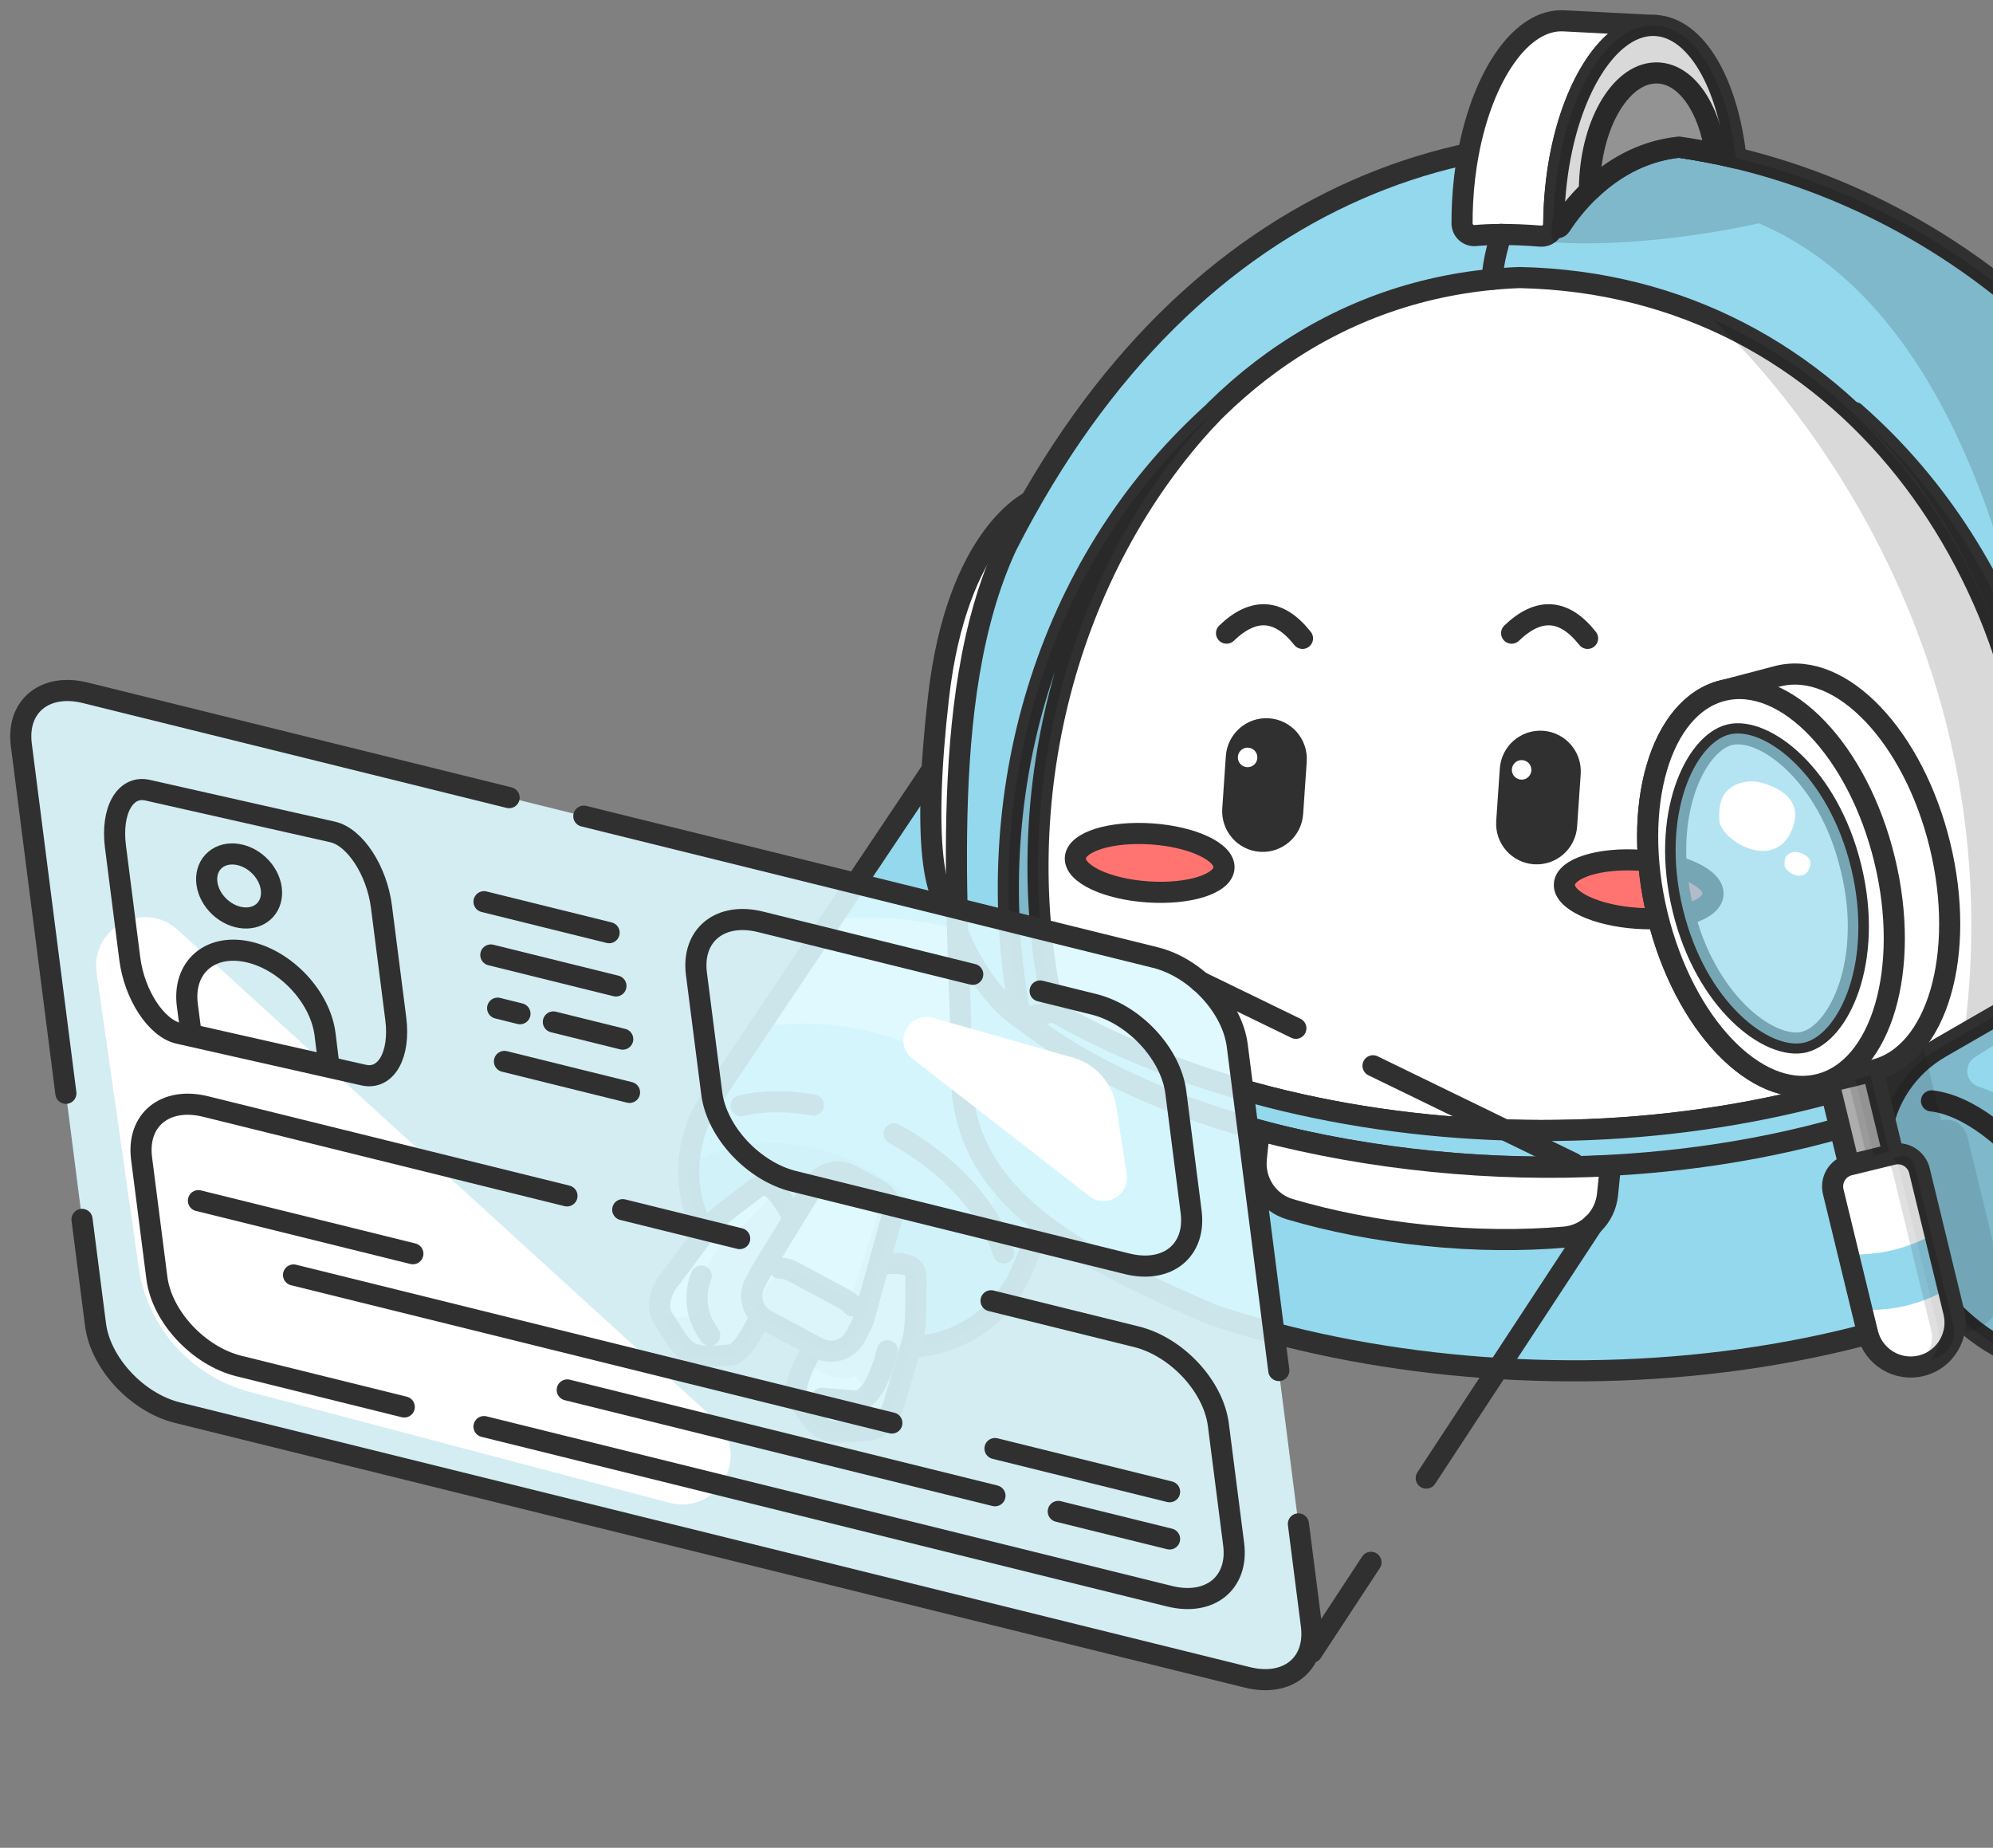                             <svg class="science-character" width="192" height="178" viewBox="0 0 192 178" fill="none" xmlns="http://www.w3.org/2000/svg">
                                <rect x="0" y="0" width="192" height="178" fill="#808080" stroke="none"/>
                                <path d="M94.482 127.403C92.115 129.145 89.201 129.978 86.279 129.721C83.236 129.45 79.915 128.453 76.696 126.711C73.477 124.969 70.826 122.726 68.932 120.327C67.113 118.022 66.213 115.114 66.369 112.18C66.484 109.936 67.221 107.774 68.492 105.924L91.128 72.143C93.299 68.117 100.251 67.663 106.656 71.133C113.06 74.603 116.496 80.676 114.325 84.702L98.533 122.191C97.688 124.271 96.281 126.067 94.476 127.396L94.482 127.403Z" fill="#94D8ED" />
                                <mask id="mask0_161_82928" style="mask-type:luminance" maskUnits="userSpaceOnUse" x="66" y="68" width="49" height="62">
                                    <path d="M94.482 127.403C92.115 129.145 89.201 129.978 86.279 129.721C83.236 129.45 79.915 128.453 76.696 126.711C73.477 124.969 70.826 122.726 68.932 120.327C67.113 118.022 66.213 115.114 66.369 112.18C66.484 109.936 67.221 107.774 68.492 105.924L91.128 72.143C93.299 68.117 100.251 67.663 106.656 71.133C113.06 74.603 116.496 80.676 114.325 84.702L98.533 122.191C97.688 124.271 96.281 126.067 94.476 127.396L94.482 127.403Z" fill="white" />
                                </mask>
                                <g mask="url(#mask0_161_82928)">
                                    <path d="M103.532 119.127C96.566 101.897 84.582 95.709 67.932 99.85L73.43 89.656C91.967 85.502 104.059 91.697 109.03 108.933L103.532 119.127Z" fill="white" />
                                </g>
                                <path d="M94.482 127.403C92.115 129.145 89.201 129.978 86.279 129.721C83.236 129.45 79.915 128.453 76.696 126.711C73.477 124.969 70.826 122.726 68.932 120.327C67.113 118.022 66.213 115.114 66.369 112.18C66.484 109.936 67.221 107.774 68.492 105.924L91.128 72.143C93.299 68.117 100.251 67.663 106.656 71.133C113.06 74.603 116.496 80.676 114.325 84.702L98.533 122.191C97.688 124.271 96.281 126.067 94.476 127.396L94.482 127.403Z" stroke="#303030" stroke-width="2.034" stroke-linecap="round" stroke-linejoin="round" />
                                <path d="M86.133 109.224C91.577 112.173 95.391 116.538 96.669 120.699" stroke="#303030" stroke-width="2.034" stroke-linecap="round" stroke-linejoin="round" />
                                <path d="M71.394 106.513C73.451 106.032 75.838 106.005 78.36 106.452" stroke="#303030" stroke-width="2.034" stroke-linecap="round" stroke-linejoin="round" />
                                <g style="mix-blend-mode:multiply" opacity="0.15">
                                    <path d="M114.332 84.709L98.541 122.191C97.695 124.272 96.289 126.075 94.483 127.403C94.321 127.518 94.159 127.634 93.996 127.742C91.724 129.253 89.005 129.965 86.28 129.721C83.236 129.45 79.916 128.46 76.697 126.712C73.478 124.97 70.826 122.726 68.933 120.327C67.972 119.107 67.262 117.718 66.836 116.247C66.451 114.939 66.295 113.563 66.37 112.18C66.37 112.18 76.203 105.843 87.727 115.4C88.68 116.193 89.512 116.952 90.229 117.684C91.744 119.229 94.375 118.748 95.2 116.748L95.22 116.708L111.012 79.219C111.729 77.884 111.837 76.318 111.411 74.698C114.583 77.959 115.868 81.849 114.326 84.716L114.332 84.709Z" fill="black" />
                                </g>
                                <path d="M72.64 114.614C71.206 115.753 68.92 117.23 67.892 118.749L64.633 123.12C63.733 124.144 63.118 125.865 63.916 127.038C66.175 130.603 66.114 130.915 70.456 130.522C72.66 130.007 74.993 121.907 76.089 120.199C76.691 119.142 76.704 117.63 76.103 116.722C75.345 115.61 74.236 113.164 72.64 114.621V114.614Z" fill="white" stroke="#303030" stroke-width="2.034" stroke-linecap="round" stroke-linejoin="round" />
                                <path d="M67.553 122.923C66.863 124.651 67.053 126.637 68.108 128.23L68.379 128.637" stroke="#303030" stroke-width="2.034" stroke-linecap="round" stroke-linejoin="round" />
                                <g style="mix-blend-mode:multiply" opacity="0.15">
                                    <path d="M67.351 126.549C67.351 126.549 66.857 121.987 70.381 119.08C73.904 116.179 74.54 114.471 74.54 114.471C74.641 114.552 74.729 114.654 74.817 114.776L76.109 116.721C76.711 117.629 76.698 119.141 76.096 120.198L72.484 128.345C72.416 128.508 72.329 128.657 72.241 128.799L71.646 129.687C71.443 129.992 71.206 130.216 70.956 130.351C70.793 130.439 70.631 130.5 70.462 130.521C70.388 130.534 70.313 130.534 70.239 130.527L67.642 130.643C66.898 130.656 66.127 130.277 65.681 129.68L63.598 126.169C64.287 127.328 65.863 126.874 67.358 126.549H67.351Z" fill="black" />
                                </g>
                                <path d="M88.242 123.336C88.188 125.166 88.378 127.891 87.776 129.626L86.227 134.859C85.95 136.194 84.935 137.719 83.522 137.773C79.322 138.092 79.112 138.322 76.826 134.601C75.92 132.52 81.006 125.81 81.716 123.906C82.203 122.787 83.4 121.872 84.489 121.818C85.835 121.764 88.452 121.194 88.242 123.343V123.336Z" fill="white" stroke="#303030" stroke-width="2.034" stroke-linecap="round" stroke-linejoin="round" />
                                <path d="M85.484 130.114C84.902 132.385 84.016 134.662 82.596 134.981L79.174 134.703" stroke="#303030" stroke-width="2.034" stroke-linecap="round" stroke-linejoin="round" />
                                <g style="mix-blend-mode:multiply" opacity="0.15">
                                    <path d="M88.242 123.343L88.215 126.678C88.201 127.681 88.059 128.671 87.775 129.633L86.227 134.866C86.213 134.933 86.193 134.994 86.166 135.069L85.875 135.896C85.523 136.885 84.475 137.733 83.522 137.78L80.356 137.95C79.612 137.95 78.855 137.55 78.415 136.946L76.955 134.798C76.907 134.737 76.867 134.676 76.826 134.608C76.955 133.917 81.459 135.828 82.764 134.947C84.069 134.059 82.406 132.548 82.406 132.548C80.275 133.517 77.658 131.151 77.658 131.151L80.424 126.217C81.466 124.767 82.656 123.269 83.724 121.994C83.981 121.893 84.238 121.832 84.489 121.818L86.815 121.696C87.829 121.642 88.316 122.632 88.242 123.343Z" fill="black" />
                                </g>
                                <path d="M83.184 127.166L85.734 117.955C86.261 116.708 85.761 115.244 84.55 114.593L81.953 113.204C80.824 112.6 79.451 112.906 78.666 113.861L78.619 113.841L73.459 122.266C73.405 122.347 73.351 122.428 73.303 122.523L72.728 123.601C72.046 124.889 72.526 126.488 73.811 127.18L78.822 129.857C80.107 130.541 81.703 130.06 82.393 128.772L82.968 127.695C83.062 127.525 83.13 127.342 83.177 127.166H83.184Z" fill="white" stroke="#303030" stroke-width="2.034" stroke-linecap="round" stroke-linejoin="round" />
                                <path d="M75.115 122.157C75.528 122.157 75.94 122.258 76.333 122.469L81.344 125.146C81.662 125.315 81.939 125.546 82.149 125.81" fill="white" />
                                <path d="M75.115 122.157C75.528 122.157 75.94 122.258 76.333 122.469L81.344 125.146C81.662 125.315 81.939 125.546 82.149 125.81" stroke="#303030" stroke-width="2.034" stroke-linecap="round" stroke-linejoin="round" />
                                <g style="mix-blend-mode:multiply" opacity="0.15">
                                    <path d="M81.994 125.031L76.327 122.476C73.811 122.279 72.857 126.298 72.857 126.298C73.087 126.657 73.419 126.962 73.818 127.179L78.829 129.857C80.114 130.548 81.71 130.06 82.4 128.772L82.975 127.694C83.063 127.525 83.137 127.342 83.184 127.166L85.734 117.961C86.262 116.714 86.397 115.542 85.18 114.891L81.994 125.038V125.031Z" fill="black" />
                                </g>
                                <path d="M99.278 48.298C99.278 48.298 92.198 51.518 90.412 67.168C88.823 81.083 89.966 87.481 92.198 87.732C94.429 87.983 99.278 48.298 99.278 48.298Z" fill="white" stroke="#303030" stroke-width="2.034" stroke-linecap="round" stroke-linejoin="round" />
                                <path d="M116.76 126.63C146.639 136.688 190.76 133.658 213.342 109.956C217.359 107.381 215.912 72.976 215.912 72.976C215.729 18.842 133.012 -18.247 96.979 52.568C90.047 67.473 92.542 89.385 92.718 105.381C93.868 115.318 102.673 120.597 116.76 126.63Z" fill="#94D8ED" stroke="#303030" stroke-width="2.034" stroke-linecap="round" stroke-linejoin="round" />
                                <path d="M196.462 85.692C196.462 89.779 196.104 93.764 195.414 97.614C168.626 112.715 128.251 112.688 101.524 97.465C94.159 66.687 111.946 28.053 146.376 26.738C177.844 27.369 197.274 55.829 196.462 85.692Z" fill="white" stroke="#303030" stroke-width="2.034" stroke-linecap="round" stroke-linejoin="round" />
                                <path d="M116.586 40.01C102.519 55.009 97.055 77.383 101.518 97.459L98.326 98.089C94.268 76.834 100.693 54.48 116.579 40.01H116.586Z" fill="#94D8ED" stroke="#303030" stroke-width="2.034" stroke-linecap="round" stroke-linejoin="round" />
                                <g style="mix-blend-mode:multiply" opacity="0.15">
                                    <path d="M116.586 40.01C102.519 55.009 97.055 77.383 101.518 97.459L98.326 98.089C94.268 76.834 100.693 54.48 116.579 40.01H116.586Z" fill="black" />
                                </g>
                                <path d="M178.695 39.752C194.947 53.999 201.412 76.623 198.937 98.367L195.413 97.608C198.842 76.935 193.912 54.053 178.695 39.745V39.752Z" fill="#94D8ED" stroke="#303030" stroke-width="2.034" stroke-linecap="round" stroke-linejoin="round" />
                                <g style="mix-blend-mode:multiply" opacity="0.15">
                                    <path d="M178.695 39.752C194.947 53.999 201.412 76.623 198.937 98.367L195.413 97.608C198.842 76.935 193.912 54.053 178.695 39.745V39.752Z" fill="black" />
                                </g>
                                <path d="M198.937 98.367C173.319 117.677 122.306 116.627 98.338 98.089L101.523 97.459C128.25 112.682 168.625 112.709 195.413 97.608L198.937 98.367Z" fill="#94D8ED" stroke="#303030" stroke-width="2.034" stroke-linecap="round" stroke-linejoin="round" />
                                <path d="M92.252 89.8C94.849 96.056 98.339 98.089 98.339 98.089" stroke="#303030" stroke-width="2.034" stroke-linecap="round" stroke-linejoin="round" />
                                <path d="M159.488 2.453C155.708 2.263 152.238 6.913 150.629 13.63C150.155 15.589 149.851 17.724 149.736 19.967C149.709 20.509 149.696 21.045 149.689 21.573C149.689 22.258 149.094 22.8 148.411 22.746C145.367 22.502 143.338 22.583 142.141 22.692C141.452 22.76 140.85 22.211 140.85 21.512C140.85 20.855 140.863 20.191 140.897 19.52C140.978 17.886 141.167 16.307 141.445 14.816C142.858 7.238 146.571 1.796 150.649 2.006L159.488 2.46V2.453Z" fill="white" stroke="#303030" stroke-width="2.034" stroke-linecap="round" stroke-linejoin="round" />
                                <path d="M167.245 15.23C165.433 14.796 163.593 14.443 161.747 14.179C155.478 14.85 151.738 19.595 150.331 21.77C150.142 22.069 149.675 21.926 149.682 21.574C149.682 21.045 149.702 20.51 149.729 19.967C149.844 17.724 150.155 15.589 150.622 13.63C152.231 6.92 155.701 2.264 159.481 2.453C163.397 2.657 166.454 8.004 167.238 15.23H167.245Z" fill="white" stroke="#303030" stroke-width="2.034" stroke-linecap="round" stroke-linejoin="round" />
                                <path d="M165.263 14.789C164.093 14.545 162.923 14.342 161.746 14.172C157.965 14.572 155.105 16.463 153.123 18.375C153.123 18.11 153.123 17.846 153.137 17.582C153.38 11.617 156.322 6.886 159.717 7.029C162.463 7.137 164.654 10.39 165.269 14.789H165.263Z" fill="#ADADAD" stroke="#303030" stroke-width="2.034" stroke-linecap="round" stroke-linejoin="round" />
                                <path d="M144.632 22.577C144.632 22.577 143.759 25.159 143.786 26.901L144.632 22.577Z" fill="white" />
                                <path d="M144.632 22.577C144.632 22.577 143.759 25.159 143.786 26.901" stroke="#303030" stroke-width="2.034" stroke-linecap="round" stroke-linejoin="round" />
                                <g style="mix-blend-mode:multiply" opacity="0.15">
                                    <path d="M216.101 79.619C216.02 75.674 215.912 72.977 215.912 72.977C215.878 63.603 213.369 54.738 209.061 46.862C208.926 46.618 208.79 46.374 208.655 46.13C208.527 45.899 208.398 45.676 208.263 45.445C207.6 44.3 206.89 43.181 206.146 42.077C206.024 41.901 205.903 41.724 205.781 41.548C205.693 41.413 205.592 41.277 205.497 41.141C205.375 40.965 205.253 40.789 205.125 40.62C204.111 39.196 203.028 37.82 201.885 36.492C201.723 36.295 201.547 36.099 201.378 35.902C200.519 34.913 199.62 33.95 198.693 33.015C198.538 32.852 198.376 32.689 198.213 32.533C196.888 31.219 195.501 29.958 194.061 28.765C193.878 28.609 193.696 28.46 193.513 28.311C193.364 28.189 193.222 28.067 193.073 27.952C192.918 27.83 192.762 27.701 192.6 27.579C192.012 27.118 191.423 26.664 190.821 26.223C190.422 25.932 190.017 25.64 189.611 25.356C189.097 25.003 188.583 24.651 188.062 24.305C187.825 24.149 187.589 23.993 187.352 23.844C187.115 23.688 186.879 23.539 186.635 23.39C186.419 23.255 186.195 23.119 185.979 22.983C185.431 22.645 184.87 22.319 184.309 22.001C184.113 21.886 183.916 21.777 183.72 21.669C183.477 21.533 183.227 21.398 182.976 21.262C182.726 21.133 182.483 20.998 182.232 20.869C181.232 20.347 180.217 19.845 179.196 19.378C178.682 19.147 178.168 18.917 177.647 18.693C177.39 18.585 177.126 18.476 176.869 18.368C176.606 18.259 176.342 18.151 176.071 18.042C175.814 17.948 175.557 17.846 175.3 17.744C174.786 17.548 174.272 17.358 173.758 17.168C173.745 17.168 173.731 17.161 173.711 17.154C173.441 17.06 173.184 16.971 172.913 16.877C172.643 16.782 172.379 16.694 172.108 16.605C171.033 16.253 169.951 15.934 168.862 15.643C168.828 15.636 168.801 15.63 168.767 15.616C168.253 15.48 167.739 15.352 167.219 15.23C166.427 8.004 163.371 2.657 159.462 2.453C155.681 2.264 152.212 6.913 150.602 13.63C150.129 15.589 149.824 17.724 149.709 19.967C149.662 20.95 149.432 21.635 149.459 22.577L149.561 23.038L149.791 23.356C159.171 23.926 169.444 21.513 169.444 21.513C185.648 28.399 192.958 49.349 196.252 67.636C199.241 77.41 200.093 87.99 198.917 98.36L202.061 96.611L201.311 119.568C206.694 116.565 209.176 114.308 213.322 109.95C216.209 108.1 216.27 89.752 216.081 79.612L216.101 79.619Z" fill="black" />
                                </g>
                                <path d="M155.148 112.288L154.864 115.074C154.64 117.256 152.916 118.985 150.738 119.174C146.633 119.527 142.109 119.5 137.375 119.012C132.647 118.531 128.197 117.649 124.255 116.484C122.158 115.86 120.812 113.82 121.029 111.637L121.306 108.906C132.045 111.712 143.806 112.905 155.148 112.288Z" fill="white" stroke="#303030" stroke-width="2.034" stroke-linecap="round" stroke-linejoin="round" />
                                <g style="mix-blend-mode:multiply" opacity="0.15">
                                    <path d="M195.413 97.614C193.371 98.766 191.254 99.824 189.069 100.8C195.291 57.367 165.014 30.778 165.014 30.778C178.256 36.627 187.879 48.265 192.782 62.153C196.603 73.363 197.361 85.848 195.406 97.614H195.413Z" fill="black" />
                                </g>
                                <path d="M145.625 60.994C148.249 58.472 150.684 58.642 152.943 61.496" stroke="#303030" stroke-width="2.034" stroke-linecap="round" stroke-linejoin="round" />
                                <path d="M118.16 60.994C120.784 58.472 123.219 58.642 125.478 61.496" stroke="#303030" stroke-width="2.034" stroke-linecap="round" stroke-linejoin="round" />
                                <path d="M117.915 83.616C118.021 82.074 114.901 80.604 110.948 80.333C106.994 80.062 103.703 81.093 103.598 82.635C103.492 84.177 106.611 85.647 110.565 85.918C114.519 86.189 117.809 85.158 117.915 83.616Z" fill="#FF7471" stroke="#303030" stroke-width="2.034" stroke-linecap="round" stroke-linejoin="round" />
                                <path d="M165.026 86.16C165.131 84.617 162.012 83.147 158.058 82.876C154.105 82.604 150.814 83.634 150.709 85.177C150.603 86.719 153.723 88.189 157.676 88.461C161.63 88.732 164.92 87.702 165.026 86.16Z" fill="#FF7471" stroke="#303030" stroke-width="2.034" stroke-linecap="round" stroke-linejoin="round" />
                                <path d="M125.887 73.371C126.035 71.212 124.41 69.343 122.258 69.195C120.106 69.047 118.242 70.677 118.094 72.836L117.749 77.88C117.602 80.039 119.227 81.908 121.379 82.056C123.531 82.204 125.395 80.574 125.542 78.415L125.887 73.371Z" fill="#303030" />
                                <path d="M120.19 73.906C120.709 73.906 121.13 73.485 121.13 72.964C121.13 72.444 120.709 72.022 120.19 72.022C119.671 72.022 119.25 72.444 119.25 72.964C119.25 73.485 119.671 73.906 120.19 73.906Z" fill="white" />
                                <path d="M152.28 74.573C152.427 72.414 150.802 70.544 148.65 70.397C146.498 70.249 144.634 71.879 144.487 74.038L144.142 79.082C143.994 81.241 145.619 83.11 147.771 83.258C149.923 83.406 151.787 81.776 151.935 79.617L152.28 74.573Z" fill="#303030" />
                                <path d="M146.59 75.106C147.11 75.106 147.53 74.684 147.53 74.163C147.53 73.643 147.11 73.221 146.59 73.221C146.071 73.221 145.65 73.643 145.65 74.163C145.65 74.684 146.071 75.106 146.59 75.106Z" fill="white" />
                                <path d="M195.713 130.839C192.399 130.331 188.247 127.267 185.041 122.611C181.842 117.955 180.462 112.973 181.173 109.686C181.173 109.631 181.186 109.577 181.193 109.53C181.632 105.924 183.763 102.745 186.908 100.929L225.003 78.948C228.844 76.298 237.9 77.132 242.039 83.157C246.178 89.183 243.838 98.109 239.997 100.759L205.411 128.637C203.538 130.141 201.265 131.104 198.864 131.233C197.816 131.287 196.721 131.205 195.72 130.839H195.713Z" fill="#94D8ED" />
                                <mask id="mask1_161_82928" style="mask-type:luminance" maskUnits="userSpaceOnUse" x="180" y="77" width="65" height="55">
                                    <path d="M195.715 130.839C192.401 130.331 188.249 127.267 185.043 122.611C181.844 117.954 180.464 112.973 181.175 109.685C181.175 109.631 181.188 109.577 181.195 109.53C181.634 105.924 183.765 102.745 186.909 100.928L225.005 78.948C228.846 76.298 237.902 77.131 242.041 83.157C246.18 89.183 243.84 98.109 239.999 100.759L205.413 128.636C203.54 130.141 201.267 131.103 198.866 131.232C197.818 131.286 196.723 131.205 195.722 130.839H195.715Z" fill="white" />
                                </mask>
                                <g mask="url(#mask1_161_82928)">
                                    <path d="M210.956 134.539C213.587 112.606 203.923 98.989 182.572 93.269L194.827 84.803C215.393 90.185 224.983 103.788 223.211 126.074L210.956 134.539Z" fill="white" />
                                </g>
                                <path d="M195.713 130.839C192.399 130.331 188.247 127.267 185.041 122.611C181.842 117.955 180.462 112.973 181.173 109.686C181.173 109.631 181.186 109.577 181.193 109.53C181.632 105.924 183.763 102.745 186.908 100.929L225.003 78.948C228.844 76.298 237.9 77.132 242.039 83.157C246.178 89.183 243.838 98.109 239.997 100.759L205.411 128.637C203.538 130.141 201.265 131.104 198.864 131.233C197.816 131.287 196.721 131.205 195.72 130.839H195.713Z" stroke="#303030" stroke-width="2.034" stroke-linecap="round" stroke-linejoin="round" />
                                <path d="M186.074 106.053C189.435 106.412 193.743 109.523 197.044 114.322C197.686 115.258 198.254 116.206 198.748 117.155" stroke="#303030" stroke-width="2.034" stroke-linecap="round" stroke-linejoin="round" />
                                <g style="mix-blend-mode:multiply" opacity="0.15">
                                    <path d="M201.602 130.846C200.554 130.907 196.706 131.199 195.705 130.839C192.391 130.331 188.239 127.267 185.033 122.611C181.834 117.955 180.455 112.973 181.165 109.686C181.165 109.638 181.178 109.584 181.178 109.53C181.618 105.917 183.748 102.745 186.893 100.929L224.989 78.948C225.983 78.263 227.329 77.809 228.85 77.62L190.268 101.83C189.125 102.549 189.334 104.284 190.613 104.69C191.282 104.9 191.985 105.185 192.696 105.551C195.678 107.097 201.115 113.007 203.151 121.059C205.187 129.104 201.589 130.846 201.589 130.846H201.602Z" fill="black" />
                                </g>
                                <g style="mix-blend-mode:multiply" opacity="0.1">
                                    <path d="M192.838 123.112L189.531 109.496C189.253 108.371 188.138 107.672 187.008 107.916L185.06 99.905L180.793 100.949L182.741 108.96C181.632 109.258 180.949 110.397 181.226 111.522L184.533 125.139C185.094 127.437 187.4 128.846 189.693 128.284C191.986 127.721 193.392 125.41 192.831 123.112H192.838Z" fill="black" />
                                </g>
                                <path d="M171.337 65.121L165.994 66.524C159.955 67.995 157.115 77.688 159.664 88.173C162.214 98.651 169.18 105.951 175.219 104.474L180.562 103.071C186.608 101.593 189.442 91.907 186.892 81.429C184.342 70.944 177.383 63.651 171.337 65.121ZM174.238 102.088C170.938 102.894 164.574 97.635 162.126 87.57C159.678 77.498 162.917 69.9 166.218 69.093C169.518 68.287 175.882 73.546 178.33 83.618C180.778 93.683 177.539 101.288 174.232 102.095L174.238 102.088Z" fill="white" stroke="#303030" stroke-width="2.034" stroke-linecap="round" stroke-linejoin="round" />
                                <path d="M165.994 66.517C159.955 67.988 157.115 77.68 159.664 88.166C162.214 98.644 169.18 105.944 175.219 104.466C181.265 102.989 184.106 93.303 181.556 82.825C179.006 72.339 172.041 65.046 165.994 66.517ZM173.826 100.386C170.526 101.193 164.317 96.597 162.126 87.562C159.928 78.528 163.33 71.587 166.63 70.78C169.93 69.974 176.139 74.569 178.33 83.604C180.528 92.639 177.126 99.573 173.819 100.379L173.826 100.386Z" fill="white" stroke="#303030" stroke-width="2.034" stroke-linecap="round" stroke-linejoin="round" />
                                <g style="mix-blend-mode:multiply" opacity="0.7">
                                    <path d="M178.33 83.612C180.528 92.674 177.14 99.628 173.833 100.435C170.533 101.241 164.324 96.626 162.126 87.57C159.922 78.508 163.317 71.554 166.624 70.748C169.924 69.941 176.133 74.557 178.33 83.619V83.612Z" fill="#94D8ED" />
                                </g>
                                <path d="M180.44 103.188L176.176 104.229L181.736 127.106L186.001 126.065L180.44 103.188Z" fill="#ADADAD" stroke="#303030" stroke-width="2.034" stroke-linecap="round" stroke-linejoin="round" />
                                <path d="M178.18 112.22L182.339 111.205C183.483 110.925 184.635 111.628 184.913 112.774L188.223 126.392C188.782 128.69 187.375 131.008 185.082 131.568C182.789 132.128 180.476 130.718 179.918 128.42L176.608 114.801C176.329 113.655 177.03 112.501 178.173 112.222L178.18 112.22Z" fill="white" />
                                <mask id="mask2_161_82928" style="mask-type:luminance" maskUnits="userSpaceOnUse" x="176" y="111" width="13" height="21">
                                    <path d="M178.18 112.22L182.339 111.205C183.483 110.925 184.635 111.628 184.913 112.774L188.223 126.392C188.782 128.69 187.375 131.008 185.082 131.568C182.789 132.128 180.476 130.718 179.918 128.42L176.608 114.801C176.329 113.655 177.03 112.501 178.173 112.222L178.18 112.22Z" fill="white" />
                                </mask>
                                <g mask="url(#mask2_161_82928)">
                                    <path d="M190.99 121.683C186.439 125.851 181.251 127.146 175.429 125.478L174.15 120.219C179.987 121.75 185.167 120.463 189.712 116.423L190.99 121.683Z" fill="#94D8ED" />
                                </g>
                                <path d="M178.18 112.22L182.339 111.205C183.483 110.925 184.635 111.628 184.913 112.774L188.223 126.392C188.782 128.69 187.375 131.008 185.082 131.568C182.789 132.128 180.476 130.718 179.918 128.42L176.608 114.801C176.329 113.655 177.03 112.501 178.173 112.222L178.18 112.22Z" stroke="#303030" stroke-width="2.034" stroke-linecap="round" stroke-linejoin="round" />
                                <g style="mix-blend-mode:multiply" opacity="0.15">
                                    <path d="M180.45 103.19L178.314 103.711L180.261 111.719L182.396 111.198L180.45 103.19Z" fill="black" />
                                    <path d="M180.45 103.19L178.314 103.711L180.261 111.719L182.396 111.198L180.45 103.19Z" stroke="#303030" stroke-width="0.678" stroke-miterlimit="10" />
                                </g>
                                <g style="mix-blend-mode:multiply" opacity="0.15">
                                    <path d="M184.768 112.193L188.508 127.579C188.907 129.226 187.899 130.886 186.255 131.286L184.125 131.808C185.769 131.408 186.783 129.748 186.377 128.101L182.637 112.715C182.441 111.895 181.609 111.393 180.791 111.59L182.921 111.068C183.74 110.871 184.571 111.373 184.768 112.193Z" fill="black" />
                                    <path d="M184.768 112.193L188.508 127.579C188.907 129.226 187.899 130.886 186.255 131.286L184.125 131.808C185.769 131.408 186.783 129.748 186.377 128.101L182.637 112.715C182.441 111.895 181.609 111.393 180.791 111.59L182.921 111.068C183.74 110.871 184.571 111.373 184.768 112.193Z" stroke="#303030" stroke-width="0.678" stroke-miterlimit="10" />
                                </g>
                                <path d="M166.698 75.905C167.503 75.295 168.673 75.132 169.62 75.383C171.256 75.817 173.84 76.976 172.636 79.917C170.932 84.093 165.724 80.914 165.636 79.016C165.575 77.687 165.738 76.637 166.698 75.912V75.905Z" fill="white" />
                                <path d="M172.283 82.29C172.554 82.079 172.959 82.025 173.277 82.113C173.832 82.262 174.718 82.656 174.305 83.659C173.724 85.083 171.952 83.998 171.918 83.354C171.898 82.9 171.952 82.547 172.276 82.296L172.283 82.29Z" fill="white" />
                                <path opacity="0.9" d="M125.084 146.794L119.187 100.718C118.713 96.997 115.176 93.195 111.288 92.233L8.227 66.741C4.339 65.778 1.579 68.022 2.053 71.743L9.201 127.599C9.675 131.32 13.212 135.123 17.1 136.085L120.161 161.584C124.049 162.546 126.809 160.302 126.335 156.581L125.084 146.801" fill="#DCF8FF" />
                                <path d="M17.126 89.589L68.835 136.716C72.474 140.037 69.228 146.022 64.473 144.761L24.058 134.086C18.398 132.588 14.184 127.85 13.352 122.042L9.308 93.744C8.679 89.372 13.866 86.614 17.133 89.589H17.126Z" fill="white" />
                                <path d="M87.916 101.999L104.938 115.216C106.548 116.463 108.847 115.108 108.536 113.095L107.535 106.608C107.19 104.351 105.56 102.508 103.369 101.884L89.904 98.055C87.523 97.377 85.961 100.488 87.916 102.006V101.999Z" fill="white" />
                                <path d="M7.902 117.466L9.201 127.599C9.674 131.32 13.211 135.122 17.1 136.085L120.16 161.583C124.049 162.546 126.808 160.302 126.335 156.581L125.084 146.801" stroke="#303030" stroke-width="2.034" stroke-linecap="round" stroke-linejoin="round" />
                                <path d="M49.048 76.84L8.227 66.741C4.339 65.778 1.579 68.022 2.053 71.743L6.347 105.321" stroke="#303030" stroke-width="2.034" stroke-linecap="round" stroke-linejoin="round" />
                                <path d="M123.197 132.026L119.194 100.725C118.72 97.004 115.183 93.202 111.294 92.24L56.244 78.623" stroke="#303030" stroke-width="2.034" stroke-linecap="round" stroke-linejoin="round" />
                                <path d="M46.627 137.427L112.674 153.769C116.562 154.731 119.322 152.488 118.848 148.767L117.374 137.258C116.901 133.537 113.364 129.734 109.475 128.772L95.476 125.308" stroke="#303030" stroke-width="2.034" stroke-linecap="round" stroke-linejoin="round" />
                                <path d="M54.622 115.202L19.813 106.595C15.925 105.632 13.165 107.876 13.639 111.597L15.113 123.105C15.586 126.826 19.123 130.629 23.012 131.591L38.946 135.536" stroke="#303030" stroke-width="2.034" stroke-linecap="round" stroke-linejoin="round" />
                                <path d="M71.259 119.317L59.992 116.531" stroke="#303030" stroke-width="2.034" stroke-linecap="round" stroke-linejoin="round" />
                                <path d="M93.711 93.859L73.266 88.803C69.378 87.84 66.618 90.084 67.092 93.805L68.566 105.314C69.04 109.035 72.577 112.837 76.465 113.799L108.576 121.743C112.464 122.706 115.224 120.462 114.75 116.741L113.276 105.232C112.803 101.511 109.266 97.709 105.377 96.746L100.203 95.465" stroke="#303030" stroke-width="2.034" stroke-linecap="round" stroke-linejoin="round" />
                                <path d="M17.216 99.546L35.03 103.565C37.187 104.053 38.573 101.62 38.127 98.129L36.747 87.339C36.301 83.848 34.191 80.622 32.034 80.141L14.22 76.121C12.063 75.633 10.676 78.067 11.123 81.557L12.502 92.347C12.949 95.838 15.059 99.064 17.216 99.546Z" stroke="#303030" stroke-width="2.034" stroke-linecap="round" stroke-linejoin="round" />
                                <path d="M25.536 87.678C26.571 86.562 26.291 84.615 24.91 83.328C23.528 82.04 21.569 81.901 20.533 83.016C19.498 84.132 19.778 86.079 21.159 87.366C22.541 88.654 24.5 88.793 25.536 87.678Z" stroke="#303030" stroke-width="2.034" stroke-linecap="round" stroke-linejoin="round" />
                                <path d="M18.412 99.668L31.688 102.671L31.316 99.641C30.856 96.022 27.515 92.463 23.849 91.684C20.184 90.911 17.587 93.215 18.047 96.828L18.419 99.668H18.412Z" stroke="#303030" stroke-width="2.034" stroke-linecap="round" stroke-linejoin="round" />
                                <path d="M58.681 89.847L46.629 86.864" stroke="#303030" stroke-width="2.034" stroke-linecap="round" stroke-linejoin="round" />
                                <path d="M59.337 94.978L47.285 91.995" stroke="#303030" stroke-width="2.034" stroke-linecap="round" stroke-linejoin="round" />
                                <path d="M50.092 97.655L47.941 97.119" stroke="#303030" stroke-width="2.034" stroke-linecap="round" stroke-linejoin="round" />
                                <path d="M59.992 100.102L53.31 98.447" stroke="#303030" stroke-width="2.034" stroke-linecap="round" stroke-linejoin="round" />
                                <path d="M60.647 105.233L48.596 102.25" stroke="#303030" stroke-width="2.034" stroke-linecap="round" stroke-linejoin="round" />
                                <path d="M132.076 150.502L126.389 159.164" stroke="#303030" stroke-width="2.034" stroke-linecap="round" stroke-linejoin="round" />
                                <path d="M153.456 117.927L137.4 142.388" stroke="#303030" stroke-width="2.034" stroke-linecap="round" stroke-linejoin="round" />
                                <path d="M124.841 99.058L115.596 94.564" stroke="#303030" stroke-width="2.034" stroke-linecap="round" stroke-linejoin="round" />
                                <path d="M151.595 112.071L132.273 102.67" stroke="#303030" stroke-width="2.034" stroke-linecap="round" stroke-linejoin="round" />
                                <path d="M101.949 145.601L112.675 148.251" stroke="#303030" stroke-width="2.034" stroke-linecap="round" stroke-linejoin="round" />
                                <path d="M54.647 133.896L95.853 144.09" stroke="#303030" stroke-width="2.034" stroke-linecap="round" stroke-linejoin="round" />
                                <path d="M95.856 139.542L112.675 143.704" stroke="#303030" stroke-width="2.034" stroke-linecap="round" stroke-linejoin="round" />
                                <path d="M28.279 122.821L85.92 137.082" stroke="#303030" stroke-width="2.034" stroke-linecap="round" stroke-linejoin="round" />
                                <path d="M19.115 115.663L39.776 120.774" stroke="#303030" stroke-width="2.034" stroke-linecap="round" stroke-linejoin="round" />
                            </svg>
